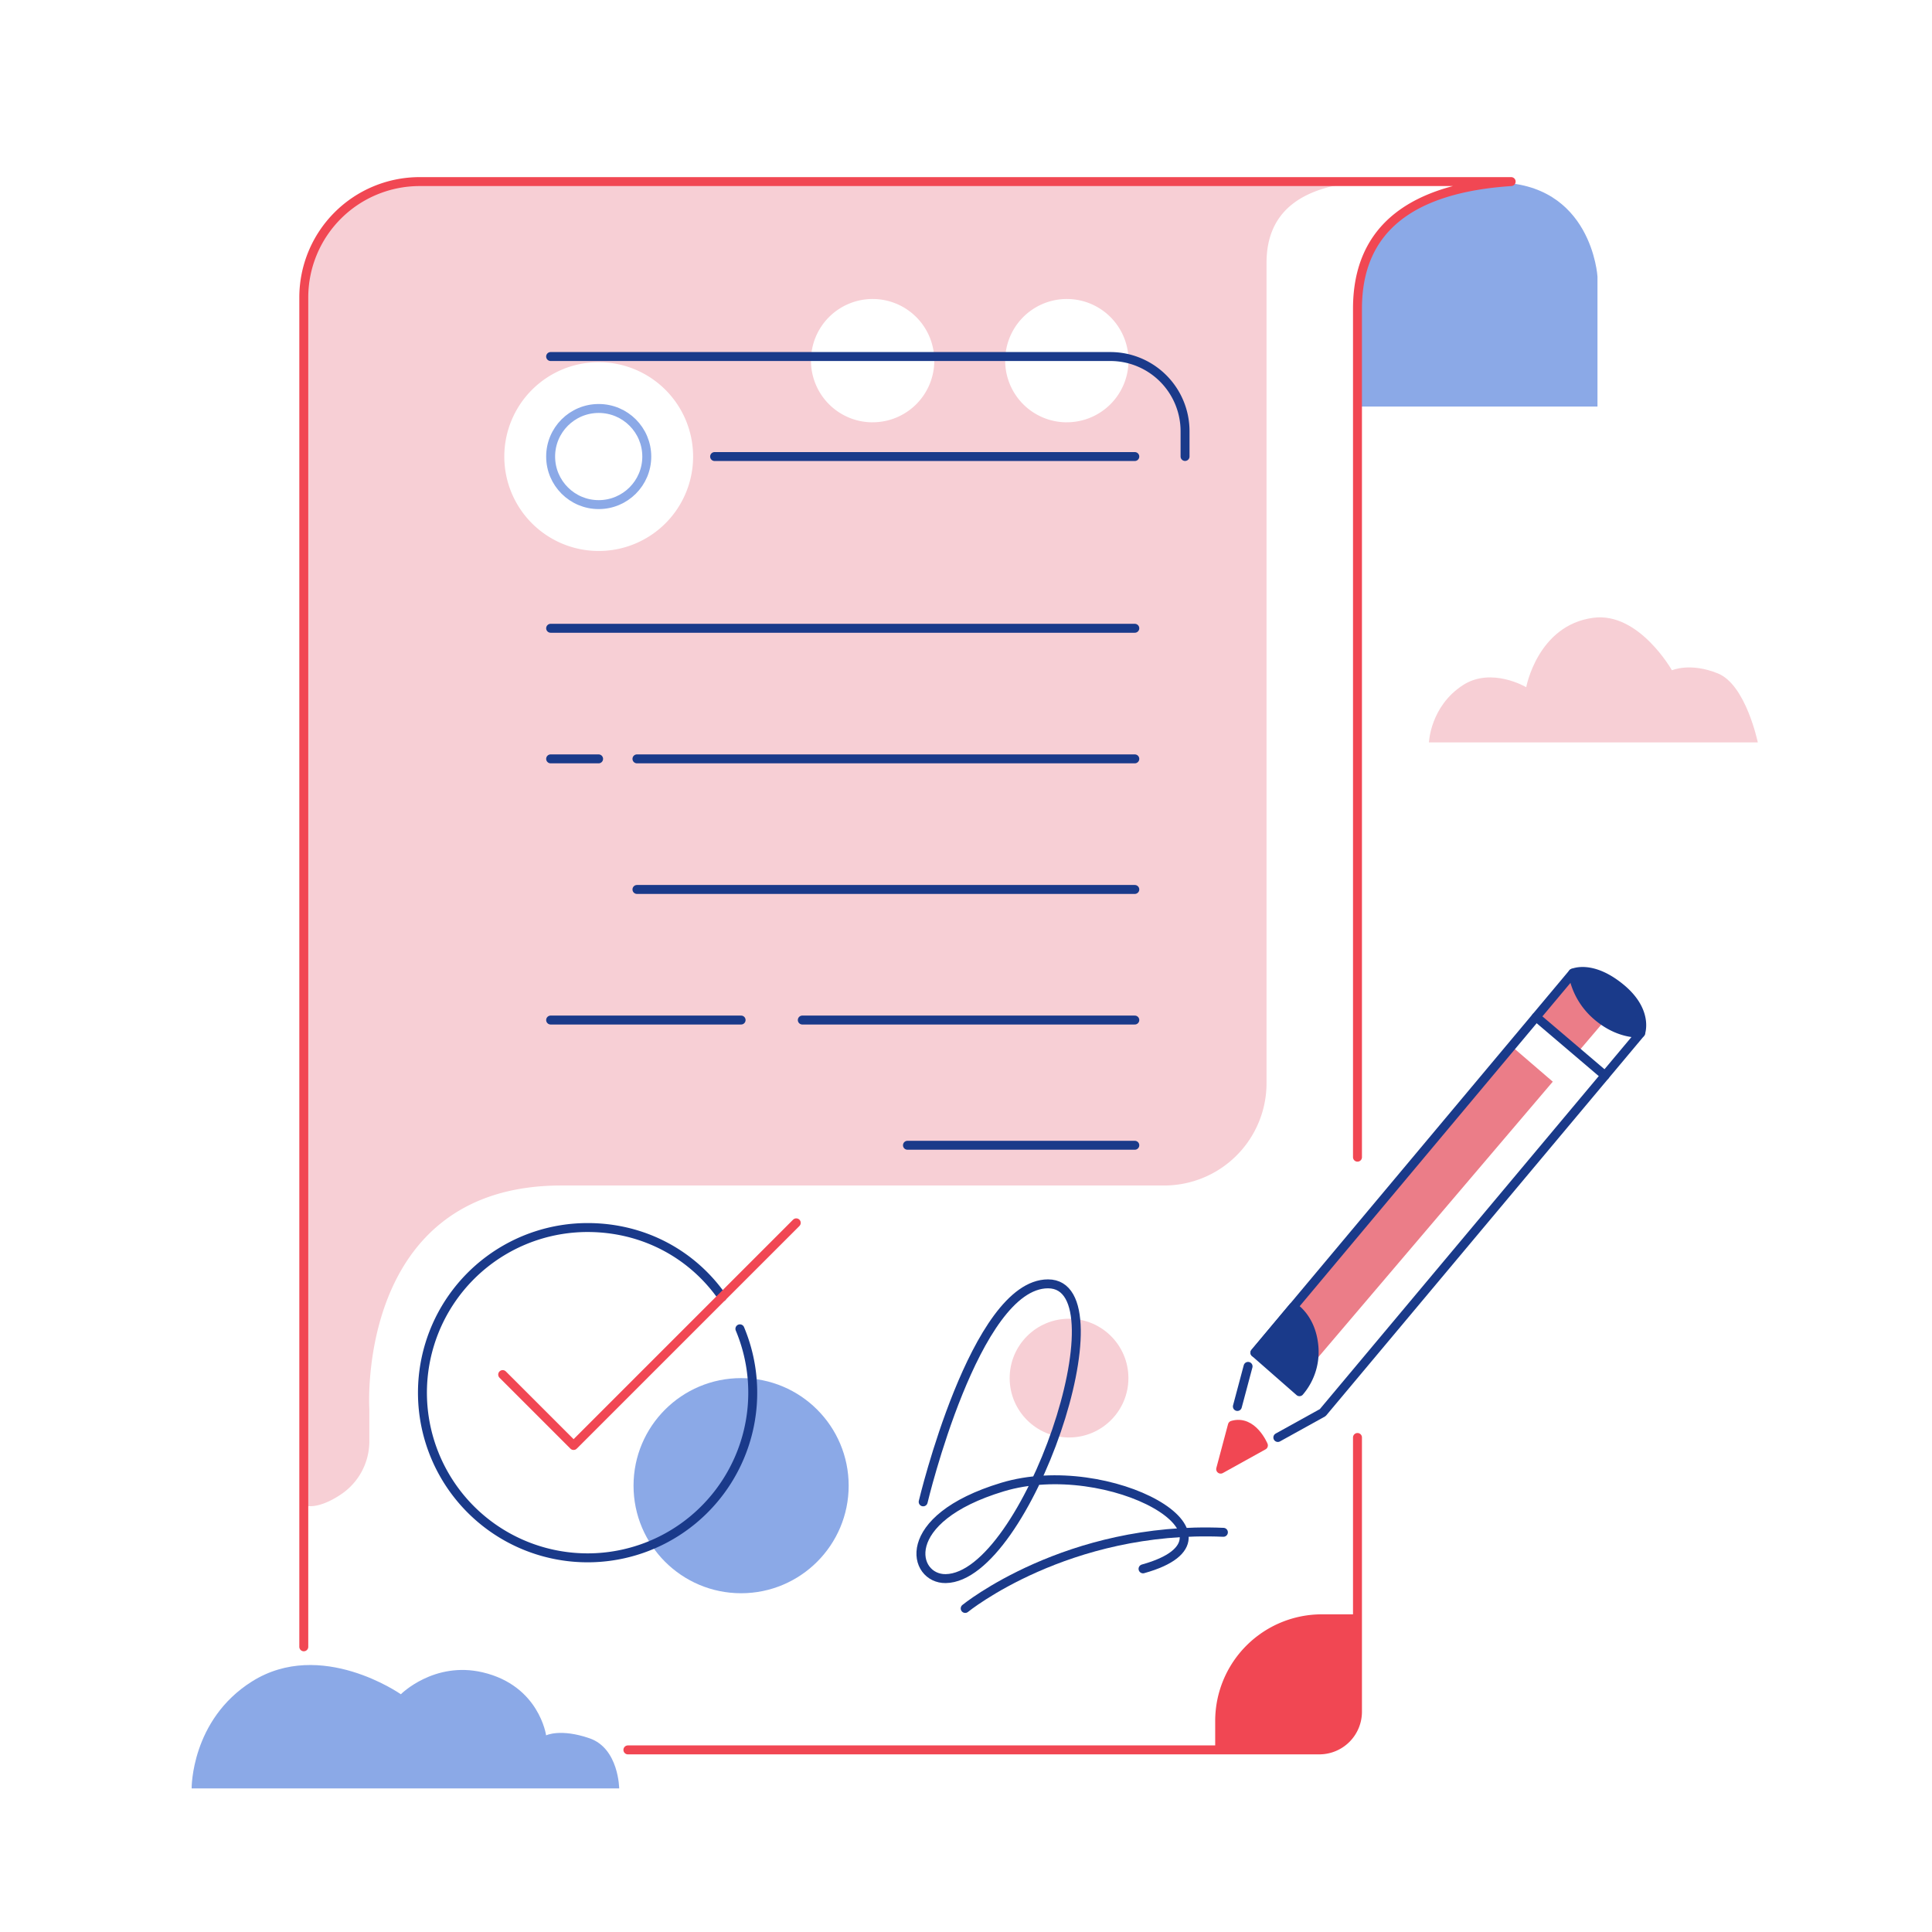 <svg xmlns="http://www.w3.org/2000/svg" viewBox="0 0 1080 1080"><defs><style>.cls-1{fill:#f7cfd5;}.cls-2{fill:#8ba9e7;}.cls-3,.cls-7{fill:#f14753;}.cls-4{fill:#eb7d88;}.cls-5,.cls-6,.cls-9{fill:none;}.cls-5,.cls-7{stroke:#f14753;}.cls-5,.cls-6,.cls-7,.cls-8,.cls-9{stroke-linecap:round;stroke-linejoin:round;stroke-width:5px;}.cls-6,.cls-8{stroke:#1a3a8a;}.cls-8{fill:#1a3a8a;}.cls-9{stroke:#8ba9e7;}</style></defs><g id="Layer_3" data-name="Layer 3"><path class="cls-1" d="M763,101.51H235.62a65.8,65.8,0,0,0-65.8,65.8V841.43s7,3.32,21.14-6.3a35.72,35.72,0,0,0,15.49-28.6V787.47S198.79,662.7,313.85,662.7H650.74A57.23,57.23,0,0,0,708,605.47V146.62C708.15,118.15,727.48,103.86,763,101.51ZM334.68,308a52.77,52.77,0,1,1,52.77-52.77A52.77,52.77,0,0,1,334.68,308Zm153.13-71.92a34.47,34.47,0,1,1,34.47-34.46A34.46,34.46,0,0,1,487.81,236.06Zm108.56,0a34.47,34.47,0,1,1,34.47-34.46A34.47,34.47,0,0,1,596.37,236.06Z"/><path class="cls-1" d="M798.79,415H982.62S976,382.87,960.4,376.49s-25.78-1.79-25.78-1.79S916.17,342,890.7,345.34c-31.15,4.09-37.53,38.81-37.53,38.81s-19.4-11.49-35.34-1.18C799.52,394.82,798.79,415,798.79,415Z"/><path class="cls-2" d="M758.84,227.26H893V154.62S889.94,102,836,102c-24.13,0-64.77,15.12-73.06,44.83C756.15,171.21,758.84,227.26,758.84,227.26Z"/><circle class="cls-1" cx="597.6" cy="770.37" r="33.19"/><circle class="cls-2" cx="414.28" cy="830.5" r="60.13"/><path class="cls-3" d="M738.93,902.42h20a0,0,0,0,1,0,0V959.6a18.6,18.6,0,0,1-18.6,18.6H679.3a0,0,0,0,1,0,0V962A59.63,59.63,0,0,1,738.93,902.42Z"/><path class="cls-2" d="M107.13,999.72h239s-.22-22.36-16.56-28-24.29-1.64-24.29-1.64-3.83-27.83-35.49-35.24c-27.22-6.36-45.71,12.26-45.71,12.26s-44.68-31.41-83.23-7.15C106.73,961.43,107.13,999.72,107.13,999.72Z"/><polygon class="cls-4" points="844.98 584.85 701.51 756.15 723.04 775.02 868.01 604.66 844.98 584.85"/><polygon class="cls-4" points="858.71 568.46 879.21 543.98 905.77 560.29 882.24 587.94 858.71 568.46"/></g><g id="Layer_2" data-name="Layer 2"><path class="cls-5" d="M758.84,803.56V956.85a21.35,21.35,0,0,1-21.35,21.35H351"/><path class="cls-5" d="M169.82,920.57V166.29a64.78,64.78,0,0,1,64.78-64.78H844.74c-55.42,3.67-85.62,26-85.9,70.47V646.87"/><path class="cls-6" d="M307.81,199.3H620.7A41.75,41.75,0,0,1,662.45,241v14.17"/><line class="cls-6" x1="399.47" y1="255.21" x2="634.36" y2="255.21"/><line class="cls-6" x1="307.81" y1="351.21" x2="634.36" y2="351.21"/><line class="cls-6" x1="356.06" y1="424.21" x2="634.36" y2="424.21"/><line class="cls-6" x1="356.06" y1="497.21" x2="634.36" y2="497.21"/><line class="cls-6" x1="448.49" y1="570.21" x2="634.36" y2="570.21"/><line class="cls-6" x1="507.28" y1="640.21" x2="634.36" y2="640.21"/><line class="cls-6" x1="414.28" y1="570.21" x2="307.81" y2="570.21"/><line class="cls-6" x1="334.62" y1="424.21" x2="307.81" y2="424.21"/><path class="cls-6" d="M413.61,742.82a92.32,92.32,0,1,1-85.15-56.62c31.31,0,58.54,14.95,75.22,38.8"/><polyline class="cls-5" points="281 768.4 320.64 808.04 445.11 683.57"/><line class="cls-6" x1="879.21" y1="543.98" x2="701.51" y2="756.15"/><line class="cls-6" x1="691.7" y1="786.23" x2="697.68" y2="763.81"/><path class="cls-7" d="M688.91,796.71l-6.55,24.55L706.25,808S700.22,793.36,688.91,796.71Z"/><polyline class="cls-6" points="917.12 577.49 739.42 789.66 714.32 803.56"/><line class="cls-6" x1="858.71" y1="568.46" x2="897.22" y2="601.24"/><path class="cls-8" d="M879.21,544A40,40,0,0,0,891.72,567c12.94,11.81,25.4,10.45,25.4,10.45s4.56-12.15-11.1-25.09C889.68,538.9,879.21,544,879.21,544Z"/><path class="cls-6" d="M516.06,839.55S545,717.68,585.85,717.68c43.58,0-11.91,164.09-57.19,164.77-18.54.28-27.23-33.36,31.73-51.17,59.37-17.93,142.45,28,78.57,45.72"/><path class="cls-6" d="M539.55,899.13s56.85-46.3,144.34-42.56"/><circle class="cls-9" cx="334.68" cy="255.21" r="26.87"/><path class="cls-8" d="M722.92,730.59s9.55,5.54,11.4,20.58a34.21,34.21,0,0,1-7.91,26.8l-24.9-21.82Z"/></g></svg>